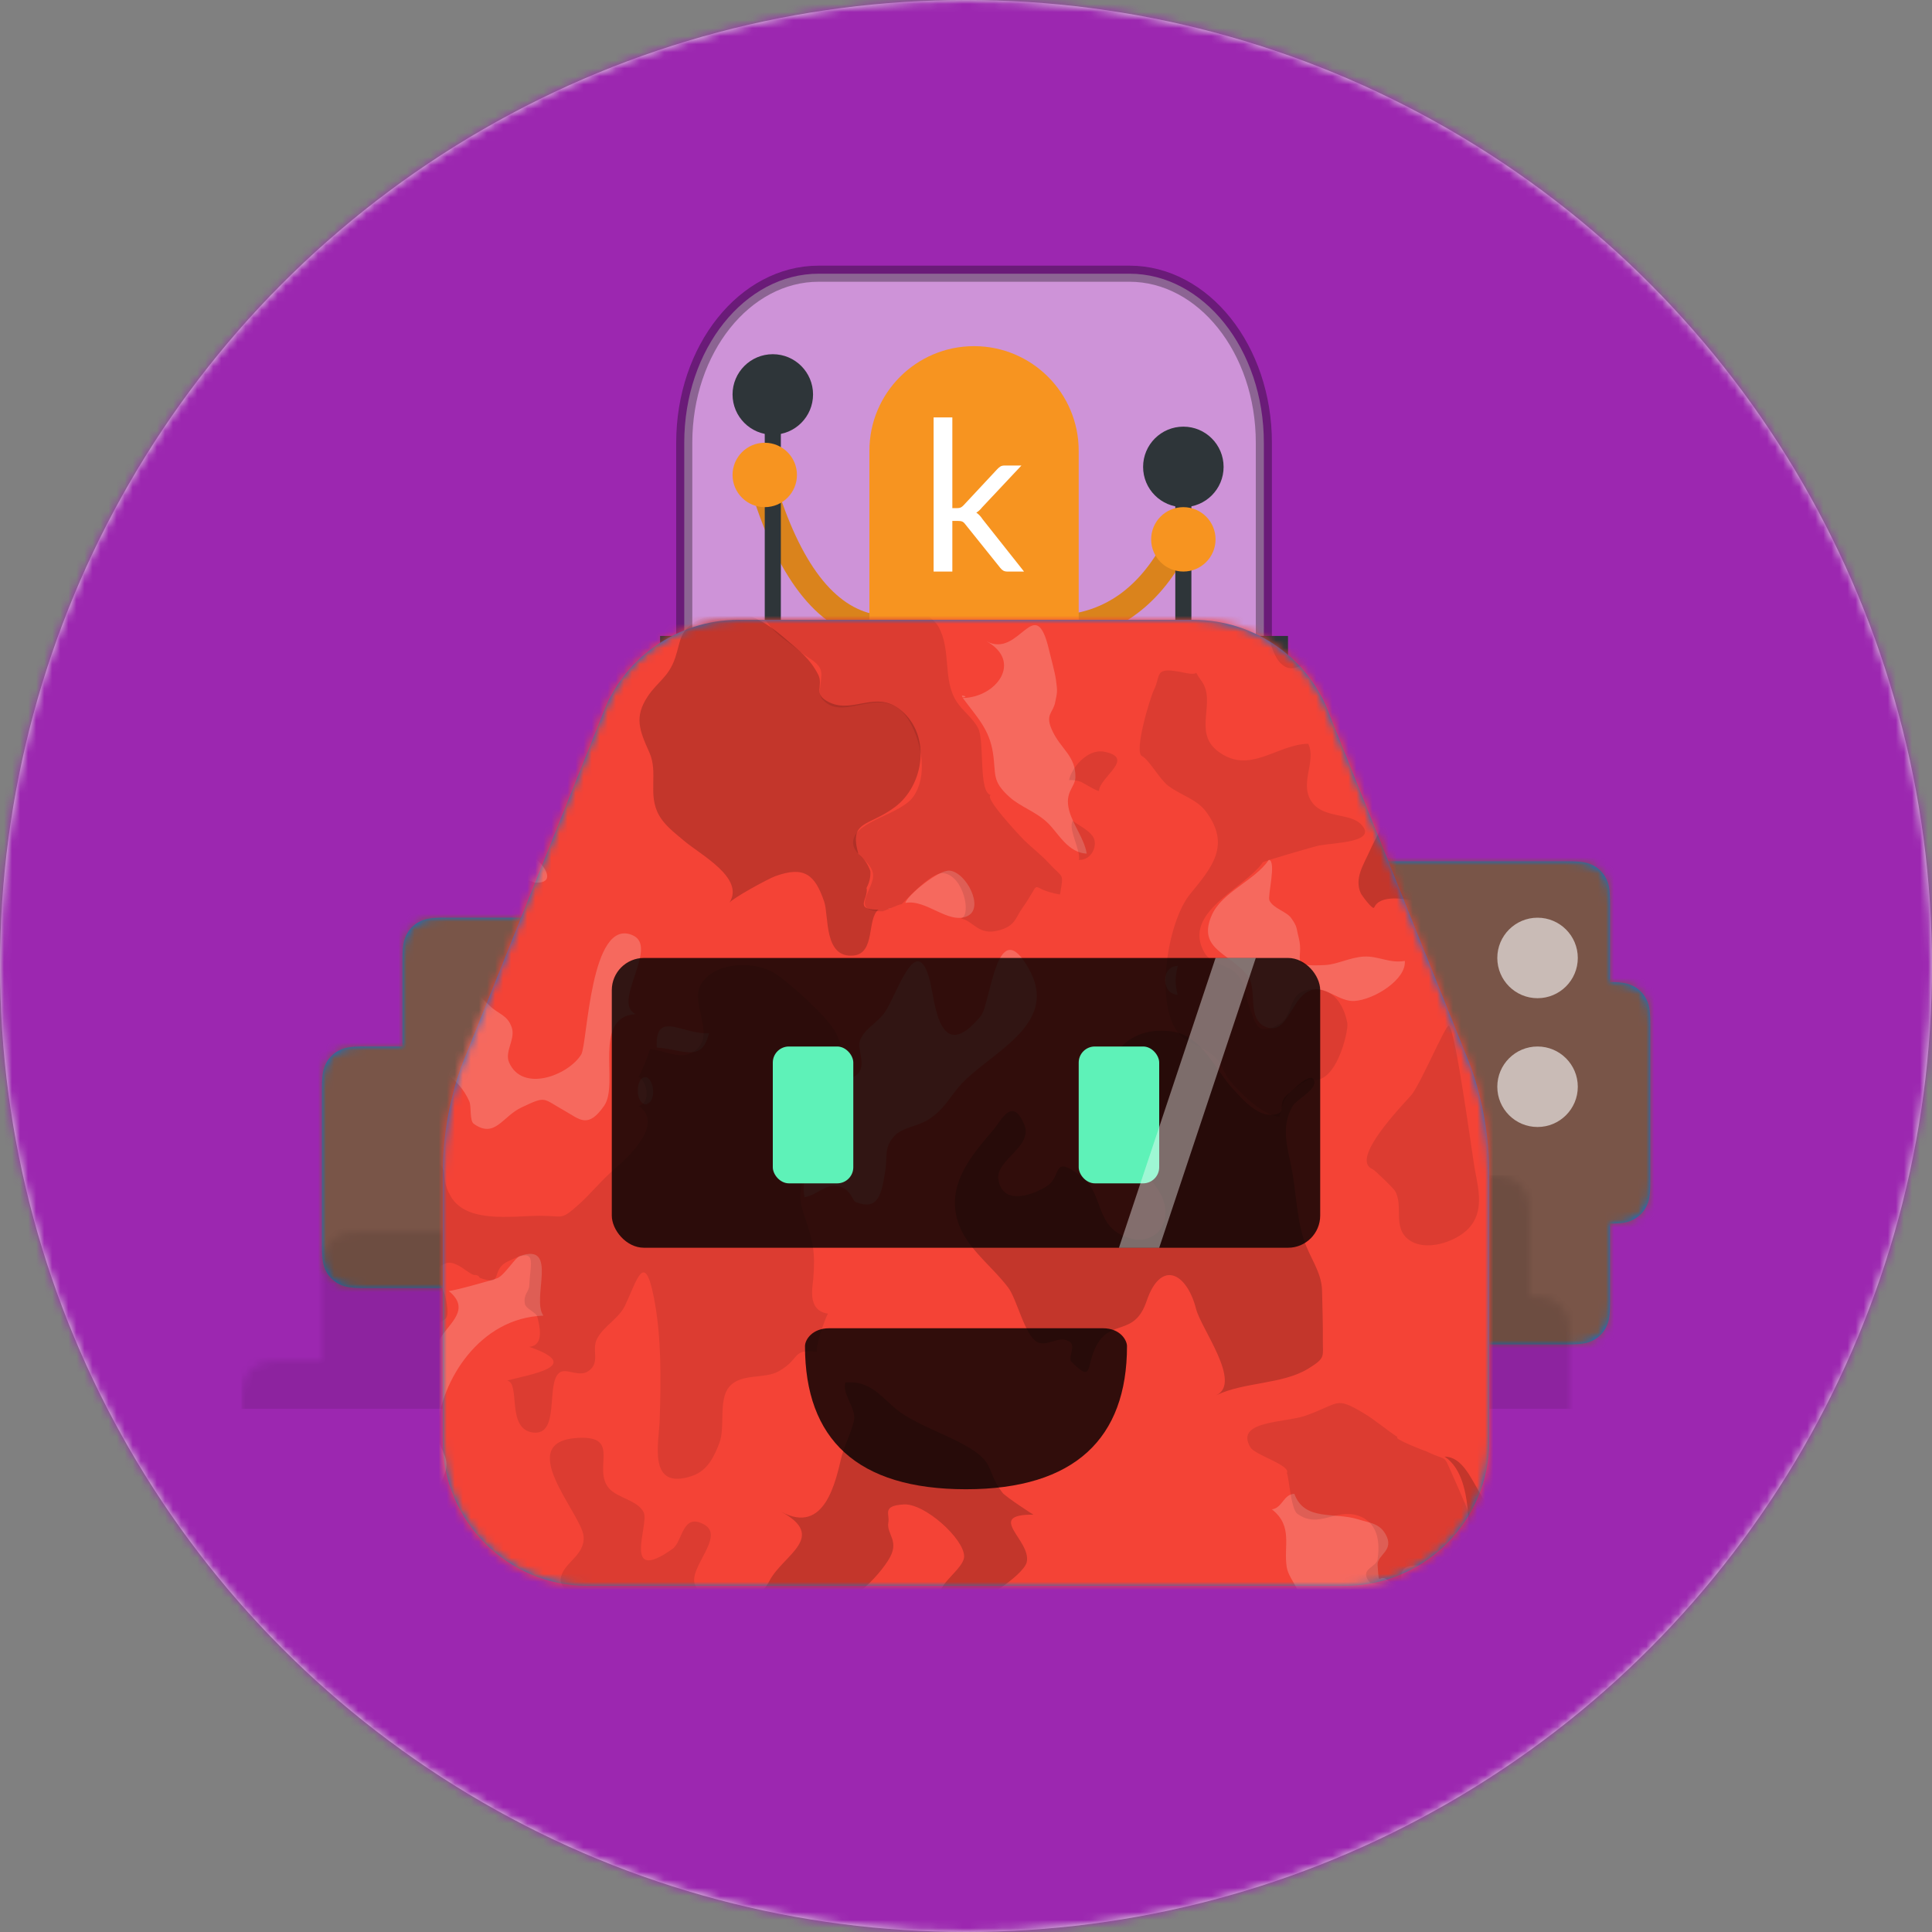 <svg width="300px" height="300px" viewBox="0 0 240 240" version="1.1" xmlns="http://www.w3.org/2000/svg" xmlns:xlink="http://www.w3.org/1999/xlink"><rect x="0" y="0" width="240" height="240" fill="#808080" stroke="none"/><title>Bottt</title><desc>Created with botttsgenerator.com</desc><g id="Bottt" stroke="none" stroke-width="1" fill="none" fill-rule="evenodd"><g id="Circle"><defs><circle id="Circle-path-1" cx="120" cy="120" r="120"></circle><path d="M12,160 C12,226.274 65.726,280 132,280 C198.274,280 252,226.274 252,160 L264,160 L264,-1.42108547e-14 L-3.19744231e-14,-1.42108547e-14 L-3.19744231e-14,160 L12,160 Z" id="Circle-path-2"></path><path d="M124,144.611 L124,163 L128,163 L128,163 C167.765,163 200,195.235 200,235 L200,244 L0,244 L0,235 C-4.86974701e-15,195.235 32.235,163 72,163 L72,163 L76,163 L76,144.611 C58.763,136.422 46.372,119.687 44.305,99.881 C38.48,99.058 34,94.052 34,88 L34,74 C34,68.054 38.325,63.118 44,62.166 L44,56 L44,56 C44,25.072 69.072,5.68137151e-15 100,0 L100,0 L100,0 C130.928,-5.68137151e-15 156,25.072 156,56 L156,62.166 C161.675,63.118 166,68.054 166,74 L166,88 C166,94.052 161.52,99.058 155.695,99.881 C153.628,119.687 141.237,136.422 124,144.611 Z" id="Circle-path-3"></path></defs><g><g id="Circle" stroke-width="1" fill-rule="evenodd"><mask id="Circle-main-1" fill="white"><use xlink:href="#Circle-path-1"></use></mask><use id="Circle-Background" fill="#E6E6E6" xlink:href="#Circle-path-1"></use><g id="Purple" mask="url(#Circle-main-1)" fill="#9C27B0"><rect id="🖍Color" x="0" y="0" width="240" height="240"></rect></g></g><mask id="Circle-main-2" fill="white"><use xlink:href="#Circle-path-1"></use></mask><g id="Bottt" stroke-width="1" fill-rule="evenodd" mask="url(#Circle-main-2)"><g id="Bottt/Head" stroke="none" stroke-width="1" fill="none" fill-rule="evenodd" transform="translate(30, 33)"><g id="Sides" width="180px" height="76px" transform="translate(0, 66)"><g id="Sides/SquareAsymmetric" stroke="none" stroke-width="1" fill="none" fill-rule="evenodd"><path d="M160,15 C161.687,15.009 162.318,15.194 162.954,15.534 C163.606,15.883 164.117,16.394 164.466,17.046 C164.814,17.698 165,18.345 165,20.128 L165,39.872 C165,41.655 164.814,42.302 164.466,42.954 C164.117,43.606 163.606,44.117 162.954,44.466 C162.318,44.806 161.687,44.991 160,45 L160,54.872 C160,56.655 159.814,57.302 159.466,57.954 C159.117,58.606 158.606,59.117 157.954,59.466 C157.302,59.814 156.655,60 154.872,60 L129.128,60 C127.345,60 126.698,59.814 126.046,59.466 C125.394,59.117 124.883,58.606 124.534,57.954 C124.186,57.302 124,56.655 124,54.872 L124,5.128 C124,3.345 124.186,2.698 124.534,2.046 C124.883,1.394 125.394,0.883 126.046,0.534 C126.698,0.186 127.345,1.2037061e-16 129.128,-2.07168062e-16 L154.872,2.07168062e-16 C156.655,-1.2037061e-16 157.302,0.186 157.954,0.534 C158.606,0.883 159.117,1.394 159.466,2.046 C159.814,2.698 160,3.345 160,5.128 L160,15 Z M10,23 L10,12.128 C10,10.345 10.186,9.698 10.534,9.046 C10.883,8.394 11.394,7.883 12.046,7.534 C12.698,7.186 13.345,7 15.128,7 L30.872,7 C32.655,7 33.302,7.186 33.954,7.534 C34.606,7.883 35.117,8.394 35.466,9.046 C35.814,9.698 36,10.345 36,12.128 L36,28.128 L36,47.872 C36,49.655 35.814,50.302 35.466,50.954 C35.117,51.606 34.606,52.117 33.954,52.466 C33.302,52.814 32.655,53 30.872,53 L5.128,53 C3.345,53 2.698,52.814 2.046,52.466 C1.394,52.117 0.883,51.606 0.534,50.954 C0.186,50.302 8.02470732e-17,49.655 -1.38112041e-16,47.872 L1.38112041e-16,28.128 C-8.02470732e-17,26.345 0.186,25.698 0.534,25.046 C0.883,24.394 1.394,23.883 2.046,23.534 C2.698,23.186 3.345,23 5.128,23 L10,23 Z" id="Sides/SquareAsymmetric-path"></path><g id="Ears" transform="translate(10, 8)"><mask id="Sides/SquareAsymmetric-mask" fill="white"><use xlink:href="#Sides/SquareAsymmetric-path"></use></mask><use fill="#0076DE" xlink:href="#Sides/SquareAsymmetric-path"></use><g id="Brown" mask="url(#Sides/SquareAsymmetric-mask)" fill="#795548"><g transform="translate(-10, -8)"><rect x="0" y="0" width="180" height="76"></rect></g></g><rect id="Shadow" fill-opacity="0.1" fill="#000000" mask="url(#Sides/SquareAsymmetric-mask)" x="-10" y="39" width="180" height="29"></rect><circle id="Beep" fill-opacity="0.6" fill="#FFFFFF" mask="url(#Sides/SquareAsymmetric-mask)" cx="151" cy="12" r="5"></circle><circle id="Beep" fill-opacity="0.6" fill="#FFFFFF" mask="url(#Sides/SquareAsymmetric-mask)" cx="151" cy="28" r="5"></circle></g></g></g><g id="Top" transform="translate(41, 0)" width="100px" height="52px"><g id="Top/K-Bot" stroke="none" stroke-width="1" fill="none" fill-rule="evenodd"><defs><path d="M4,18 C7.329,28.53 11.996,34.196 18,35" id="Top/K-Bot-path-1"></path><path d="M41,25 C44.329,31.194 48.996,34.527 55,35" id="Top/K-Bot-path-2"></path></defs><g id="Group" transform="translate(11, 0)"><path d="M3,51 L75,51 L75,22 C75,10.36 67.471,1 58.304,1 L19.696,1 C10.529,1 3,10.36 3,22 L3,51 Z" id="Case" stroke-opacity="0.32" stroke="#000000" stroke-width="2" fill-opacity="0.5" fill="#FFFFFF"></path><g id="Plankton" transform="translate(9, 10)"><g id="Arm" stroke-width="3.2"><use stroke="#F79420" xlink:href="#Top/K-Bot-path-1"></use><use stroke-opacity="0.12" stroke="#000000" xlink:href="#Top/K-Bot-path-1"></use></g><g id="Arm" transform="translate(48, 30) scale(-1, 1) translate(-48, -30) " stroke-width="3.2"><use stroke="#F79420" xlink:href="#Top/K-Bot-path-2"></use><use stroke-opacity="0.12" stroke="#000000" xlink:href="#Top/K-Bot-path-2"></use></g><path d="M30,0 L30,0 C37.18,-1.31888981e-15 43,5.82 43,13 L43,42 L17,42 L17,13 C17,5.82 22.82,1.31888981e-15 30,0 Z" id="Body" fill="#F79420"></path><rect id="Controller-Stick" fill="#2E3539" x="4" y="5" width="2" height="37"></rect><rect id="Controller-Stick" fill="#2E3539" x="55" y="11" width="2" height="31"></rect><circle id="Controller-Knob" fill="#2E3539" cx="5" cy="6" r="5"></circle><circle id="Controller-Knob" fill="#2E3539" cx="56" cy="15" r="5"></circle><circle id="hand" fill="#F79420" cx="4" cy="16" r="4"></circle><circle id="hand" fill="#F79420" cx="56" cy="24" r="4"></circle><path d="M27.303,8.851 L27.303,20.122 L27.901,20.122 C28.074,20.122 28.217,20.098 28.33,20.05 C28.443,20.003 28.568,19.905 28.707,19.758 L32.867,15.299 C32.997,15.16 33.127,15.048 33.257,14.961 C33.387,14.874 33.56,14.831 33.777,14.831 L35.883,14.831 L31.034,19.992 C30.913,20.139 30.794,20.269 30.677,20.382 C30.559,20.495 30.427,20.594 30.28,20.681 C30.436,20.785 30.577,20.904 30.703,21.038 C30.828,21.173 30.947,21.327 31.06,21.5 L36.208,28 L34.128,28 C33.937,28 33.775,27.963 33.641,27.89 C33.506,27.816 33.378,27.701 33.257,27.545 L28.928,22.15 C28.798,21.968 28.668,21.849 28.538,21.793 C28.408,21.736 28.213,21.708 27.953,21.708 L27.303,21.708 L27.303,28 L24.976,28 L24.976,8.851 L27.303,8.851 Z" id="k" fill="#FFFFFF"></path></g><rect id="Bottom" fill="#2E3539" x="0" y="46" width="78" height="6"></rect></g></g></g><g id="Face" transform="translate(25, 44)" width="130px" height="120px"><g id="Face/Square-04" stroke="none" stroke-width="1" fill="none" fill-rule="evenodd"><path d="M0,102 L0,68.852 C8.61074282e-15,64.317 0.771,59.815 2.28,55.539 L19.761,12.009 C22.301,4.813 29.104,1.42108547e-14 36.735,1.42108547e-14 L93.265,0 C100.896,0 107.699,4.813 110.239,12.009 L127.72,55.539 C129.229,59.815 130,64.317 130,68.852 L130,102 C130,111.941 121.941,120 112,120 L18,120 C8.059,120 -1.8876423e-14,111.941 0,102 Z" id="Face/Square-04-path-1"></path><mask id="Face/Square-04-mask-1" fill="white"><use xlink:href="#Face/Square-04-path-1"></use></mask><use id="Shape" fill="#0076DE" xlink:href="#Face/Square-04-path-1"></use><g id="Red" mask="url(#Face/Square-04-mask-1)" fill="#F44336"><g transform="translate(-2, -2)"><rect x="0" y="0" width="134" height="124"></rect></g></g><g id="Texture/Camo-02" mask="url(#Face/Square-04-mask-1)" stroke="none" stroke-width="1" fill="none" fill-rule="evenodd"><g id="Camo-Camo-Camo-Camilia" transform="translate(65.5, 61) rotate(180) translate(-65.5, -61) translate(-43, -5)"><path d="M118.423,91.086 C118.413,91.086 118.402,91.086 118.393,91.087 C118.394,91.086 118.394,91.086 118.395,91.086 C118.309,91.108 118.573,91.217 118.75,91.082 C118.629,91.126 118.52,91.128 118.422,91.085 C118.42,91.084 118.418,91.084 118.417,91.083 C118.407,91.083 118.4,91.084 118.395,91.086 Z M1.71,122.862 C1.705,122.863 1.701,122.863 1.696,122.862 L1.719,122.861 C1.716,122.862 1.713,122.862 1.71,122.862 C3.446,122.887 1.834,125.055 0.807,125.072 C0.807,122.032 0.141,123.141 1.709,122.862 Z M213.512,130.45 C213.705,129.527 214.293,128.432 213.781,128.247 C215.122,127.98 214.498,131.072 214.498,131.782 C213.48,131.787 213.367,131.205 213.5,130.509 C213.177,130.484 213.183,130.475 213.512,130.45 Z M9.25,30.354 C9.465,30.41 9.733,30.342 9.25,30.354 Z M206.079,84.603 C206.075,84.599 206.071,84.596 206.068,84.593 C206.071,84.599 206.074,84.603 206.079,84.603 Z M33.78,90.709 C33.679,90.687 33.578,90.664 33.478,90.637 C33.526,90.781 33.633,90.793 33.78,90.709 Z M36.609,86.359 C36.598,86.366 36.586,86.375 36.573,86.386 C36.584,86.377 36.597,86.368 36.609,86.359 Z M213.573,129.774 C213.16,129.805 213.161,129.812 213.577,129.845 C213.576,129.821 213.574,129.797 213.573,129.774 Z M213.603,128.633 C213.247,128.649 213.606,128.672 213.603,128.633 Z M213.554,130.644 C213.628,130.675 213.196,130.665 213.554,130.644 Z M214.498,0.488 C215.627,1.496 214.498,6.061 214.498,7.357 C211.333,7.511 210.064,-1.61 206.317,3.529 C204.161,6.485 207.457,11.034 205.038,14.161 C201.998,18.091 195.23,15.052 192.654,19.366 C191.61,21.115 192.645,26.555 189.905,27.427 C185.294,28.894 187.316,21.918 185.866,20.686 C180.375,16.021 179.884,25.091 179.771,27.053 C179.703,28.234 180.412,28.801 179.572,29.842 C179.002,30.549 178.011,29.585 177.279,30.287 C175.726,31.777 175.806,31.821 175.393,33.717 C175.018,35.436 175.145,36.321 174.346,37.696 C173.23,39.613 170.44,41.344 173.252,43.627 C172.659,43.634 167.494,45.063 167.149,45.248 C166.211,45.75 165.01,47.763 164.437,47.966 C159.528,49.71 163.029,42.632 161.498,40.567 C169.447,40.295 174.226,32.476 174.697,26.405 C174.827,24.733 173.566,23.492 173.541,22.171 C173.511,20.659 174.398,20.037 174.517,18.703 C174.866,14.8 172.338,14.595 170.176,11.53 C167.773,8.122 169.031,7.598 172.666,8.213 C177.314,8.998 181.56,11.143 186.302,11.624 C189.641,11.964 192.743,11.797 194.324,9.006 C195.236,7.395 195.636,2.965 192.597,2.618 C194.351,2.334 195.379,1.373 197.515,1.231 C198.479,1.616 199.49,1.86 200.547,1.963 C201.452,1.816 202.259,1.494 202.966,0.996 C204.559,0.765 213.093,-0.766 214.498,0.488 Z M23.756,69.987 C24.595,70.478 26.603,78.863 26.678,79.798 C27.013,83.957 23.235,88.443 20.46,91.724 C19.482,92.88 13.843,98.664 11.238,96.433 C9.745,95.155 11.831,94.509 12.413,93.535 C13.649,91.463 13.97,91.987 14.214,89.328 C14.481,86.434 14.717,86.71 16.191,84.375 C17.009,83.079 18.347,82.472 18.346,80.716 C18.346,79.416 14.411,72.446 13.045,71.305 C4.346,64.043 6.202,80.163 0.807,80.188 C0.807,76.947 -1.008,67.972 0.807,65.03 C0.991,64.731 3.126,63.906 3.706,63.154 C4.472,62.162 4.221,60.714 4.691,59.647 C5.389,58.064 13.175,50.671 13.175,55.151 C13.174,57.291 9.094,57.792 8.067,59.615 C6.454,62.478 8.535,64.944 11.34,66.082 C12.894,66.712 14.621,66.579 16.131,67.447 C16.917,67.9 17.691,69.27 18.452,69.609 C19.893,70.25 22.796,69.426 23.756,69.987 Z M57.87,9.571 C57.655,6.436 57.801,8.808 56.498,7.599 C55.978,7.116 51.905,5.859 52.696,4.862 C53.27,4.139 55.74,4.734 56.653,3.996 C57.289,3.482 57.481,2.077 57.908,1.758 C59.467,0.59 60.076,0.489 63.394,0.489 C61.199,1.116 66.836,5.011 67.41,3.774 C66.559,5.608 68.86,7.619 69.147,9.267 C69.602,11.884 68.305,14.394 71.004,16.506 C69.705,16.654 69.562,18.388 68.214,18.432 C66.936,14.977 63.236,16.201 60.262,15.257 C58.822,14.8 57.672,14.782 56.898,13.443 C55.688,11.351 57.96,10.889 57.87,9.571 Z M0.807,131.111 C0.807,132.478 3.999,131.861 5.277,131.861 C2.818,130.894 4.464,131.062 0.807,131.111 Z M56.241,131.861 L59.818,131.861 C58.236,131.119 56.257,129.438 56.241,131.861 Z M129.111,0.488 L127.323,0.488 C127.692,0.565 128.759,0.668 129.111,0.488 Z M129.051,55.286 C129.796,58.42 126.629,60.714 127.324,63.843 C127.701,65.541 133.509,70.823 130.233,72.004 C128.578,72.601 125.487,68.905 123.037,70.18 C120.924,71.28 122.716,73.537 122.108,74.893 C121.449,76.362 119.981,76.915 119.039,78.318 C117.524,80.578 115.108,88.567 113.475,82.118 C112.848,79.642 112.383,71.498 107.178,77.761 C105.896,79.304 105.219,91.039 101.108,83.484 C97.311,76.508 106.489,73.033 109.882,68.997 C111.31,67.299 111.75,66.169 113.722,64.89 C114.911,64.118 116.915,63.935 117.861,62.921 C119.215,61.469 118.733,60.463 119.025,58.576 C119.492,55.554 119.927,53.622 122.647,54.648 C123.192,54.854 123.198,56.236 124.79,56.621 C126.47,57.029 127.514,55.503 129.051,55.286 Z M164.477,92.67 C164.556,92.677 164.634,92.673 164.711,92.661 C164.63,92.662 164.551,92.664 164.477,92.67 Z M173.877,85.495 C173.279,87.44 174.867,91.136 173.172,92.716 C170.934,94.802 167.618,92.64 164.711,92.661 C167.352,92.26 167.653,87.265 168.635,85.545 C170.728,81.879 171.423,82.191 168.169,79.062 C167.046,77.981 165.97,77.941 165.428,76.364 C164.936,74.93 166.344,73.381 165.764,72.036 C164.117,68.22 158.395,70.419 156.799,73.007 C156.011,74.285 155.711,90.206 150.38,87.806 C147.125,86.34 153.074,79.405 150.019,78.023 C155.479,77.71 152.047,69.402 153.938,66.656 C155.969,63.707 157.016,64.985 158.844,66.005 C161.666,67.581 161.08,67.906 164.217,66.43 C166.597,65.309 167.514,62.531 170.135,64.387 C170.698,64.786 170.412,66.533 170.703,67.188 C171.402,68.754 172.331,69.686 173.701,70.803 C176.208,72.844 179.86,74.075 179.376,77.525 C178.946,80.596 174.794,82.514 173.877,85.495 Z M109.397,117.292 C105.209,117.36 101.906,121.834 106.487,124.36 C102.302,122.052 100.42,130.766 98.66,123.164 C98.434,122.188 97.973,120.57 97.834,119.613 C97.595,117.961 97.685,118.005 97.916,116.785 C98.185,115.362 99.284,115.279 98.213,113.089 C97.142,110.899 95.367,110.06 95.407,107.452 C95.426,106.185 96.795,105.632 96.186,103.327 C95.699,101.484 94.314,99.851 94.004,97.96 C96.341,98.061 97.526,100.494 98.839,101.767 C100.272,103.156 102.255,103.784 103.575,104.973 C105.856,107.025 105.233,107.764 105.654,110.476 C106.113,113.428 107.592,114.849 109.397,117.292 Z M108.847,90.191 C111.2,89.138 113.928,92.336 116.54,91.835 C116.293,92.752 112.462,95.966 111.034,95.844 C108.988,95.67 106.645,91.177 108.847,90.191 Z M162.553,94.358 C164.879,95.279 168.318,95.184 169.056,97.161 C167.355,97.199 164.204,98.383 162.652,97.446 C161.637,96.833 159.616,94.211 162.553,94.358 Z M140.932,75.637 C144.262,75.486 147.634,78.608 147.42,73.868 C144.218,73.672 141.796,71.895 140.932,75.637 Z M174.853,106.53 C176.313,106.91 180.182,107.585 179.356,109.443 C178.06,112.358 175.029,109.166 173.384,109.048 C174.59,108.852 173.974,106.82 174.853,106.53 Z M82.702,80.431 C83.067,81.72 83.017,82.735 82.684,84.013 C84.874,83.995 84.712,80.463 82.702,80.431 Z M109.51,117.611 C109.485,117.532 109.46,117.453 109.435,117.374 C108.729,117.412 109.205,117.573 109.51,117.611 Z M73.944,82.675 C76.002,85.568 80.329,85.963 78.501,90.245 C77.233,93.215 73.188,94.544 71.368,97.195 C70.403,96.99 71.564,92.705 71.305,92.144 C70.848,91.155 69.175,90.774 68.595,89.946 C67.8,88.811 68.003,88.789 67.672,87.537 C66.933,84.742 69.066,83.869 64.361,84.122 C62.888,84.201 61.264,85.077 59.598,85.169 C57.755,85.272 56.446,84.305 54.489,84.627 C54.286,82.355 58.246,79.819 60.754,79.655 C62.538,79.538 64.23,81.394 65.858,81.069 C68.613,80.52 68.885,75.369 71.68,76.4 C74.189,77.325 72.761,81.013 73.944,82.675 Z M148.789,66.806 C147.114,67.192 147.965,70.953 149.228,70.064 C150.022,69.504 149.996,66.923 148.789,66.806 Z M213.738,38.795 C215.393,37.991 214.498,42.43 214.498,42.885 C214.237,42.893 211.763,40.423 211.738,39.846 C212.517,39.799 213.078,39.115 213.738,38.795 Z M107.928,131.705 C108.057,131.755 108.047,131.809 108.1,131.861 C103.166,131.861 104.916,129.511 106.233,130.236 C106.849,130.575 107.283,131.451 107.928,131.705 Z M85.713,4.834 C85.352,4.58 86.664,5.296 86.672,5.048 C86.685,4.618 84.345,3.873 85.713,4.834 Z M205.757,49.008 C206.47,49.207 207.036,49.824 207.777,49.927 C208.275,48.784 204.286,48.598 205.757,49.008 Z" id="CAMO" fill-opacity="0.2" fill="#FFFFFF"></path><path d="M26.644,32.983 C22.703,36.546 23.182,41.969 18.647,44.967 C11.933,49.405 15.967,42.14 15.595,39.691 C15.555,39.422 13.368,40.246 13.269,39.922 C12.844,38.538 13.669,37.489 13.603,36.154 C13.513,34.303 12.825,32.591 13.012,30.734 C13.129,29.568 15.556,25.643 11.625,26.807 C11.107,26.96 9.81,30.247 9.571,30.186 C8.305,30.219 7.377,29.305 6.125,29.293 C6.29,29.434 9.974,24.966 10.155,24.333 C10.673,22.523 9.583,20.572 9.737,18.729 C9.834,17.556 11.084,15.877 10.934,14.707 C10.236,9.255 1.132,9.869 0.137,4.939 C-0.459,1.985 0.954,0.545 3.166,0.088 C3.543,0.011 8.982,-0.132 9.622,0.28 C10.039,0.549 9.82,1.918 10.406,2.386 C11.921,3.597 16.551,6.503 19.175,5.436 C21.638,4.434 20.299,3.886 20.452,1.144 C22.556,1.153 28.788,1.501 30.148,3.038 C31.125,4.143 29.481,9.34 32.01,8.141 C33.416,7.474 32.613,4.143 33.551,3.724 C35.381,2.908 37.492,5.123 38.73,5.766 C40.043,6.448 40.958,7.535 42.68,7.633 C44.188,7.719 44.93,6.436 46.483,6.412 C46.993,10.134 45.199,20.218 49.547,23.053 C45.249,23.007 45.332,12.966 39.68,16.636 C35.596,19.289 42.033,24.268 39.333,27.275 C33.571,33.694 34.292,20.755 32.326,20.013 C24.904,17.209 25.477,30.641 27.632,30.835 C27.448,31.261 26.506,32.95 26.644,32.983 Z M209.671,9.363 C210.757,8.778 215.703,10.057 216.335,10.874 C217.832,12.81 216.335,21.09 216.335,23.502 C216.335,26.598 217.735,32.115 216.335,34.868 C216.825,35.963 216.516,36.392 215.408,36.156 C214.693,36.06 214.053,36.215 213.489,36.621 C213.234,37.301 213.361,37.581 213.335,38.271 C213.214,41.397 216.751,44.172 216.134,47.837 C215.906,49.19 215.666,50.882 213.919,51.434 C211.033,52.345 211.532,50.001 209.563,49.784 C209.942,48.919 206.876,48.236 207.086,48.822 C204.727,48.915 208.527,52.784 204.093,51.379 C200.216,50.15 202.963,46.194 203.824,44.534 C207.569,37.312 197.869,35.169 199.375,27.64 C200.148,23.78 202.359,25.485 204.93,23 C207.672,20.35 204.098,19.404 205.847,16.778 C206.962,15.105 210.42,16.042 211.344,14.431 C212.777,11.934 206.965,10.818 209.671,9.363 Z M211.799,57.482 C216.192,58.631 209.998,66.931 216.335,65.223 L216.335,80.836 C214.153,80.689 205.191,79.304 207.842,84.496 C204.568,81.62 200.793,87.971 199.242,86.654 C199.524,86.893 200.659,81.741 201.039,81.388 C202.56,79.975 208.833,81.119 208.56,78.235 C208.117,73.573 197.709,79.161 196.015,78.003 C194.593,77.031 198.038,72.025 198.42,70.081 C198.661,68.852 197.999,67.466 199.186,66.433 C201.444,64.466 203.432,66.499 205.698,66.19 C209.222,65.71 209.552,65.001 209.686,62.09 C209.755,60.597 208.117,56.519 211.799,57.482 Z M216.334,124.751 C216.334,126.254 213.873,126.186 213.517,127.487 C212.713,130.432 216.334,130.05 216.334,131.826 C213.828,131.826 210.351,132.217 207.89,131.826 L205.076,131.826 C204.994,131.451 204.912,131.076 204.831,130.701 C203.79,130.198 201.384,129.075 200.4,128.372 C196.067,125.274 199.96,122.051 204.03,120.766 C201.22,121.653 205.077,124.502 206.439,124.891 C208.116,125.37 208.693,124.698 210.359,124.606 C212.443,124.492 214.217,124.781 216.334,124.751 Z M100.136,37.28 C101.703,38.08 102.662,42.609 103.756,44.051 C106.059,47.089 109.488,49.304 110.231,53.11 C111.029,57.192 108.362,60.436 105.687,63.545 C104.611,64.795 103.28,67.854 101.773,64.331 C100.591,61.566 105.351,59.923 104.978,57.488 C104.494,54.329 100.997,55.373 98.971,56.641 C96.967,57.895 98.463,60.747 94.628,57.826 C92.064,55.873 92.858,52.166 89.739,50.606 C86.198,48.834 83.617,51.334 84.346,54.42 C85.046,57.385 88.81,59.759 90.559,62.283 C93.736,66.866 92.027,76.956 83.496,75.881 C79.683,75.401 78.074,71.158 75.992,68.906 C75.004,67.838 73.041,65.439 71.122,65.506 C68.81,65.586 70.629,66.83 68.959,68.121 C68.47,68.499 66.144,71.007 65.748,69.756 C65.396,68.647 67.921,67.448 68.412,66.617 C69.871,64.148 69.141,61.726 68.607,59.137 C67.992,56.155 67.973,52.983 67.049,50.06 C66.337,47.805 64.817,46.022 64.769,43.66 C64.729,41.754 64.65,39.415 64.672,37.582 C64.698,35.466 64.268,35.351 66.459,33.998 C69.681,32.007 74.461,32.346 77.9,30.68 C74.686,32.237 79.788,38.939 80.415,41.387 C81.58,45.937 84.799,47.58 86.566,42.375 C88.089,37.889 91.012,40.232 92.82,36.809 C94.143,34.301 93.137,32.079 95.918,34.852 C96.349,35.281 95.38,36.761 96.06,37.278 C97.357,38.265 98.86,36.63 100.136,37.28 Z M148.337,110.538 C149.566,113.279 150.24,114.918 148.543,117.481 C147.314,119.337 145.946,119.863 145.129,122.272 C144.411,124.391 144.642,125.78 142.169,127.005 C137.708,129.214 134.374,127.19 131.443,124.659 C129.583,123.052 128.42,122.217 127.385,120.243 C126.615,118.775 128.154,117.792 125.949,116.74 C122.989,115.328 120.175,118.311 117.112,115.799 C113.252,112.635 114.234,106.452 117.8,103.767 C121.136,101.256 123.55,102.161 122.374,97.93 C121.642,97.326 121.143,96.602 120.877,95.759 C120.841,95.043 121.001,94.359 121.355,93.708 C121.062,92.34 123.038,91.01 119.879,90.993 C121.331,89.895 120.226,85.572 122.967,85.302 C126.69,84.936 126.024,90.243 126.611,91.977 C127.745,95.328 129.074,96.48 132.708,95.151 C133.648,94.807 138.056,92.38 138.396,91.85 C136.429,94.92 141.939,97.783 144.029,99.558 C145.18,100.536 146.425,101.455 147.141,102.741 C148.582,105.328 147.191,107.98 148.337,110.538 Z M123.982,32.259 C120.512,32.587 119.279,29.941 116.855,28.353 C114.507,26.816 111.64,25.866 109.163,24.48 C105.177,22.249 106.674,21.491 104.471,18.569 C104.113,18.095 100.636,15.815 100.622,15.844 C106.721,15.886 100.814,12.628 101.461,9.926 C101.864,8.244 108.382,3.81 110.534,4.499 C115.041,5.942 109.21,8.681 109.231,10.681 C109.255,12.844 114.118,17.262 116.717,17.114 C119.484,16.956 118.46,15.935 118.642,14.93 C118.933,13.324 117.094,12.611 118.681,10.143 C120.526,7.271 124.511,3.71 128.185,3.623 C129.142,3.601 133.171,4.534 133.74,5.227 C134.94,6.688 134.454,5.656 133.388,7.671 C131.722,10.817 126.167,13.069 131.953,16.208 C126.489,13.243 125.176,20.096 124.444,23.1 C124.148,24.315 122.924,26.792 122.879,27.838 C122.818,29.267 124.392,30.894 123.982,32.259 Z M181.795,121.241 C183.467,116.684 192.668,122.504 194.835,123.758 C192.385,123.891 190.107,125.368 187.641,125.093 C186.255,124.939 181.178,122.922 181.795,121.241 Z M58.297,91.265 C58.457,90.898 59.853,92.803 59.947,93.006 C60.816,94.898 59.561,96.659 58.81,98.375 C58.094,100.01 57.001,101.435 56.914,103.238 C56.827,105.047 58.474,106.865 58.216,108.527 C57.787,111.282 56.158,110.519 54.114,111.921 C51.903,113.439 52.386,113.887 51.653,115.997 C50.921,118.106 50.86,122.067 49.636,123.961 C48.263,126.085 47.659,124.929 45.33,125.36 C43.898,125.624 41.578,127.223 40.119,126.922 C39.282,126.749 37.875,123.846 36.171,123.155 C34.57,122.506 32.267,123.402 30.922,122.808 C28.826,121.882 29.485,120.561 28.132,118.933 C27.013,117.586 25.594,117.225 24.762,115.479 C23.895,113.659 25.661,112.229 22.646,111.308 C24.238,109.686 31.424,102.227 34.155,102.596 C36.536,102.918 35.971,105.154 35.98,106.854 C35.993,109.659 35.177,112.548 37.019,115.119 C38.979,117.855 41.47,118.538 43.252,115.538 C44.126,114.066 43.45,112.298 44.722,110.854 C45.748,109.692 47.038,109.64 48.243,108.848 C51.635,106.62 54.682,103.198 53.354,99.082 C51.728,94.042 48.023,97.503 44.586,94.823 C42.906,93.512 43.951,92.191 41.48,91.152 C39.361,90.261 36.537,91.102 34.282,90.62 C35.193,90.1 37.632,85.918 37.131,86.264 C42.075,82.121 43.952,88.023 46.759,89.715 C48.851,90.975 57.093,94.035 58.297,91.265 Z" id="CAMO" fill-opacity="0.2" fill="#000000"></path><path d="M214.75,90.435 C217.913,89.587 214.114,94.97 213.799,95.664 C212.908,97.623 212.431,98.945 212.236,101.161 C211.901,104.96 212.648,110.614 207.716,112.891 C204.375,114.434 207.533,112.546 206.085,110.468 C204.971,108.869 203.622,109.918 202.253,109.132 C200.09,107.89 200.935,107.667 199.617,106.103 C192.481,97.635 195.965,113.995 194.926,116.29 C194.254,117.773 192.964,119.513 190.784,119.469 C187,119.391 187.762,116.374 186.623,114.452 C185.375,112.345 183.615,112.082 181.82,110.526 C181.312,110.085 181.575,108.63 180.859,108.023 C180.434,107.663 176.335,106.327 175.753,106.177 C175.828,106.159 176.119,104.267 176.42,103.842 C177.939,101.698 181.166,101.977 183.622,101.092 C185.885,100.276 187.263,99.558 188.244,97.688 C190.05,94.25 186.168,82.324 195.539,85.593 C194.545,85.792 199.433,86.971 199.323,86.901 C201.257,86.008 204.072,81.725 207.023,84.34 C209.024,83.69 210.305,91.626 214.75,90.435 Z M133.644,126.632 C133.781,126.828 133.891,127.025 134.287,127.219 C134.104,127.261 133.483,129.163 132.893,129.657 C130.424,131.721 121.453,132.01 118.309,131.403 C114.707,130.708 117.009,131.156 115.187,129.137 C114.906,128.824 114.422,128.495 114.21,128.131 C113.798,127.425 112.86,126.936 112.442,126.196 C110.777,123.248 111.941,119.587 110.169,116.845 C109.42,115.686 108.115,114.769 107.493,113.543 C106.654,111.889 107.489,105.537 105.909,105.237 C106.872,105 102.237,100.084 101.735,99.592 C100.773,98.647 99.634,97.792 98.733,96.803 C96.912,94.804 96.84,95.706 97.325,92.881 C101.599,93.612 99.225,95.167 102.024,91.16 C102.887,89.924 102.889,89.045 104.727,88.481 C107.495,87.631 108.025,89.638 109.656,89.905 C108.266,90.169 109.274,95.298 111.846,95.535 C113.439,95.682 116.93,91.664 116.999,91.679 C117.404,91.654 119.072,90.827 119.175,90.87 C119.223,90.845 119.31,90.821 119.245,90.796 C123.798,90.686 120.191,93.655 120.565,95.532 C120.887,97.15 123.159,97.894 123.027,99.46 C122.809,102.06 117.038,102.775 115.482,105.12 C113.834,107.604 114.453,111.275 115.715,113.823 C118.804,120.059 124.004,113.862 126.844,117.134 C127.642,118.054 126.577,119.917 127.131,120.976 C127.613,121.898 128.742,122.325 129.53,122.997 C131.019,124.266 132.551,125.062 133.644,126.632 Z M42.786,2.64 C40.298,1.628 44.896,0.078 46.681,0.572 C49.164,1.259 49.759,2.434 50.14,4.752 C50.439,6.572 48.526,9.343 52.594,9.54 C54.981,9.656 55.118,8.744 54.833,6.918 C54.826,6.872 58.755,7.336 58.778,7.363 C60.316,9.116 58.015,9.24 57.866,10.301 C57.643,11.896 57.527,14.862 60.383,15.752 C63.107,16.6 65.268,14.043 67.861,15.97 C68.666,16.568 68.925,20.935 69.153,20.986 C68.524,21.947 73.086,23.237 73.662,24.192 C75.681,27.545 69.35,27.239 66.806,28.145 C62.519,29.671 63.178,30.568 59.624,28.468 C58.268,27.667 56.715,26.34 55.377,25.47 C56.107,25.322 51.568,23.584 51.943,23.769 C49.052,22.347 49.807,23.573 48.539,20.712 C47.814,19.076 46.548,16.301 45.968,14.451 C44.672,10.311 48.981,5.16 42.786,2.64 Z M135.607,3.754 C135.09,3.567 135.058,1.545 135.273,1.142 C135.817,0.124 138.087,0.572 139.573,0.572 L152.332,0.572 C150.548,1.301 152.475,2.044 153.394,2.252 C154.139,2.033 159.501,6.106 159.352,7.811 C159.174,9.856 156.311,10.678 156.503,13.141 C156.725,15.985 165.611,25.219 156.817,25.394 C151.938,25.491 155.39,21.505 153.353,19.126 C152.281,17.874 149.726,17.648 149.025,16.092 C148.355,14.604 151.812,7.101 145.482,11.573 C144.141,12.521 144.298,16.099 141.563,14.639 C138.822,13.176 143.57,9.217 142.654,7.112 C141.613,4.716 137.778,4.54 135.607,3.754 Z M2.26,11.599 C0.842,10.921 1.466,9.49 1.466,7.884 C3.94,7.894 8.876,10.721 10.43,12.708 C12.556,15.427 11.065,16.323 10.086,18.921 C8.505,23.114 10.48,27.468 3.802,26.872 C3.82,25.587 5.563,25.516 5.191,23.592 C4.863,21.893 2.453,22.036 3.062,19.608 C3.344,18.484 5.162,17.882 5.444,16.671 C5.964,14.441 4.343,12.595 2.26,11.599 Z M163.381,124.564 C165.419,124.795 162.071,126.753 161.811,126.897 C158.747,128.594 158.012,126.505 155.727,126.88 C151.035,127.649 154.594,128.832 152.583,130.777 C150.447,132.843 138.968,131.403 135.32,131.403 C136.14,125.948 149.548,127.207 153.74,125.437 C155.291,124.782 156.435,123.495 158.261,123.302 C160.593,123.054 161.35,124.333 163.381,124.564 Z M8.688,98.415 C7.725,97.563 6.264,94.936 5.701,94.527 C3.953,93.255 4.018,93.891 1.466,93.899 C1.466,90.188 3.164,89.498 4.153,86.041 C4.393,85.203 4.393,79.74 7.426,82.122 C9.189,83.507 6.098,92.972 12.019,93.661 C11.5,94.645 10.528,98.292 8.688,98.415 Z M71.668,127.916 C71.667,131.342 65.903,133.872 64.117,130.186 C63.524,128.962 64.471,123.974 65.64,122.73 C70.387,117.678 71.668,124.916 71.668,127.916 Z M215.039,7.622 C215.791,8.17 215.454,10.141 215.454,11.108 C213.45,11.211 210.94,8.47 208.83,9.605 C205.836,11.216 210.378,11.747 210.861,12.869 C213.154,18.204 207.167,13.59 206.875,13.571 C208.188,11.793 204.339,1.29 209.839,1.987 C212.043,2.266 213.426,6.447 215.039,7.622 Z M214.892,48.947 C215.075,48.835 215.693,65.37 215.038,65.164 C210.732,67.796 213.015,58.902 212.549,58.261 C211.459,56.763 207.597,57.522 207.531,55.155 C207.514,54.574 209.548,52.966 210.062,52.615 C210.446,52.353 210.09,51.701 210.527,51.403 C210.84,51.189 212.179,51.951 212.658,51.581 C213.457,50.962 214.285,49.317 214.892,48.947 Z M30.318,8.734 C29.791,8.593 32.481,3.818 31.27,3.533 C31.778,3.444 31.608,2.524 31.767,2.133 C32.661,-0.064 32.686,0.572 35.937,0.572 C35.822,0.622 36.682,1.677 36.613,1.513 C31.807,1.589 35.613,10.15 30.318,8.734 Z M105.857,2.375 C105.467,-0.555 108.351,0.177 109.876,1.736 C110.165,2.032 111.896,5.216 110.727,4.781 C108.895,6.124 106.055,3.863 105.857,2.375 Z M47.569,130.541 C47.707,130.834 47.859,131.121 48.024,131.403 C46.527,131.403 39.778,131.651 43.146,129.028 C44.115,128.274 46.205,128.167 47.494,128.185 C47.398,128.97 47.423,129.755 47.569,130.541 Z M34.908,130.807 C35.178,131.115 35.521,131.314 35.937,131.403 C33.965,131.403 30.675,132.201 31.475,129.398 C31.598,128.968 34.896,130.799 34.908,130.807 Z M176.853,60.853 C172.228,58.751 174.81,58.432 172.982,55.346 C170.998,51.996 165.369,52.956 161.986,52.971 C158.938,52.983 159.404,52.348 157.177,54.309 C155.712,55.6 154.304,57.371 152.669,58.773 C150.813,60.363 146.51,64.392 149.654,66.617 C148.117,66.968 148.594,69.64 149.67,70.233 C149.541,70.284 148.214,73.475 148.282,73.649 C146.036,73.512 144.13,71.984 142.319,73.787 C140.34,75.758 143.192,79.366 141.982,81.614 C140.43,84.5 135.348,84.776 132.682,83.048 C130.856,81.864 126.683,78.041 125.521,76.276 C123.537,73.264 124.323,70.567 128.475,70.676 C130.979,70.742 131.738,73.373 132.051,70.309 C132.164,69.199 130.529,67.658 129.954,66.778 C127.951,63.712 127.063,62.691 128.478,59.205 C129.582,56.485 130.02,55.752 129.051,52.899 C128.004,49.815 127.714,48.515 127.962,45.256 C128.054,44.05 128.762,41.204 126.146,40.817 C126.498,40.289 127.812,36.438 127.493,36.075 C130.692,36.46 129.499,35.233 132.255,33.659 C134.033,32.643 136.962,33.466 138.429,31.704 C139.781,30.079 138.881,26.7 139.636,24.751 C140.225,23.232 141.011,21.346 143.002,20.664 C148.622,18.74 147.138,24.864 147.052,27.589 C146.894,32.629 146.817,37.988 147.78,42.853 C148.943,48.74 149.879,44.924 151.348,41.837 C152.154,40.142 153.973,39.323 154.823,37.71 C155.559,36.314 154.383,34.79 155.864,33.707 C157.043,32.845 158.623,34.089 159.465,33.507 C161.261,32.266 159.343,25.63 162.777,26.046 C166.155,26.456 164.299,32.171 165.998,32.505 C163.23,33.264 156.266,34.28 163.263,36.691 C161.27,36.885 162.037,39.481 162.242,40.389 C162.38,41 163.69,41.396 163.798,42.031 C164.01,43.279 163.279,43.445 163.244,44.384 C163.141,47.242 162.1,49.22 165.993,47.259 C168.135,46.181 166.334,44.138 169.416,45.271 C169.484,45.461 169.645,45.575 169.898,45.613 C170.573,45.412 172.306,47.627 173.687,47.04 C175.961,46.074 173.943,44.182 173.671,42.926 C172.719,38.519 174.448,41.163 176.514,37.691 C178.163,34.919 173.511,32.161 177.551,30.328 C183.414,27.669 184.329,33.849 183.592,36.79 C182.748,40.158 182.05,42.589 183.621,45.998 C185.186,49.392 188.259,50.698 190.99,53.382 C194.429,56.759 194.707,60.785 190.782,64.023 C187.64,66.615 183.417,67.383 180.135,64.667 C178.818,63.577 178.723,61.703 176.853,60.853 Z M87.135,110.07 C88.181,110.574 86.129,117.346 85.664,118.276 C84.691,120.219 85.791,121.272 81.769,120.411 C79.542,119.934 81.061,121.218 79.748,119.415 C77.844,116.802 80.847,113.089 77.74,110.701 C73.792,107.667 70.436,111.531 66.487,111.608 C65.405,109.362 67.771,106.512 65.91,104.206 C64.41,102.347 61.256,103.022 59.9,101.572 C57.855,99.387 63.021,99.335 65.095,98.976 C65.682,98.874 72.303,96.928 72.126,96.88 C74.375,93.621 82.337,90.646 79.34,85.594 C78.552,84.265 76.419,84.14 75.406,83.065 C74.105,81.685 74.533,80.794 73.879,79.12 C73.016,76.909 72.953,75.182 70.103,76.764 C68.093,77.879 69.318,81.216 65.518,81.12 C62.988,81.056 61.943,78.638 61.623,76.872 C61.464,75.994 63.048,68.839 66.339,69.956 C68.791,68.612 69.624,67.755 70.061,65.299 C72.178,65.42 74.98,68.288 76.2,69.73 C76.904,70.562 77.138,71.67 77.873,72.475 C79.122,73.844 81.432,74.403 82.483,75.542 C85.622,78.944 84.046,89.422 81.144,92.955 C78.424,96.266 76.092,99.015 79.177,103.167 C80.346,104.74 82.258,105.177 83.868,106.375 C84.899,107.142 86.289,109.663 87.135,110.07 Z M172.925,93.428 C173.475,93.48 174.028,93.496 174.582,93.476 C173.943,93.965 169.797,99.085 169.901,99.146 C169.628,98.986 170.415,96.454 170.091,96.065 C169.002,94.753 165.045,94.688 163.437,94.055 C163.632,93.95 163.62,93.784 163.401,93.558 C166.825,92.693 168.391,92.811 172.925,93.428 Z M94.666,106.852 C95.149,107.036 95.66,107.117 96.197,107.094 C95.95,108.477 93.978,111.041 91.829,110.618 C87.884,109.841 92.358,107.514 92.477,105.774 C92.492,105.558 94.545,106.803 94.666,106.852 Z M58.5,58.768 C61.407,59.969 54.664,66.82 53.688,67.959 C52.565,69.268 49.504,76.531 49.049,76.573 C48.254,76.646 46.1,60.385 45.79,58.724 C45.334,56.293 44.62,53.501 46.534,51.429 C48.094,49.741 51.991,48.382 54.093,50.072 C56.018,51.621 54.614,54.249 55.727,56.092 C55.908,56.391 58.218,58.652 58.5,58.768 Z M14.347,110.667 C14.975,113.363 9.546,116 8.401,113.692 C8.184,113.255 11.287,108.252 11.407,107.351 C12.573,107.383 14.131,109.744 14.347,110.667 Z M93.256,100.115 C92.54,99.09 93.344,97.12 94.982,97.175 C94.696,98.344 96.381,101.06 95.738,102.034 C94.944,101.439 93.808,100.904 93.256,100.115 Z M38.769,56.635 C42.536,58.244 36.387,68.057 31.523,66.703 C29.555,66.155 29.294,64.453 28.061,63.404 C26.202,61.823 21.911,60.886 22.21,58.836 C22.807,54.734 30.731,57.335 27.751,52.005 C27.124,50.884 25.073,49.129 24.115,48.188 C22.284,46.388 20.849,44.301 18.555,46.748 C17.514,47.858 19.131,50.409 18.547,51.071 C18.177,51.491 16.863,51.057 16.247,51.428 C16.248,51.428 12.796,53.215 12.679,53.174 C7.852,55.547 7.219,56.682 5.66,60.596 C5.111,61.975 3.46,64.802 1.466,64.848 C1.466,61.797 -0.063,49.192 2.419,48.176 C4.306,47.404 6.492,50.128 8.393,49.747 C12.221,48.978 6.934,47.194 5.611,46.752 C4.641,46.427 2.428,46.454 1.676,45.827 C1.368,45.572 0.914,38.409 1.466,37.919 C4.034,35.643 5.56,39.437 8.533,38.835 C11.689,38.197 12.319,32.417 10.289,30.804 C10.961,30.551 14.157,21.781 13.884,29.614 C13.787,32.412 12.915,34.746 13.483,37.409 C13.591,37.917 12.854,38.709 13.03,39.315 C13.224,39.979 14.242,39.88 14.292,40.005 C14.339,40.122 15.823,39.474 15.91,39.769 C16.519,41.836 11.943,44.367 14.698,46.346 C16.927,47.947 21.884,42.153 23.419,40.903 C25.064,39.564 28.375,33.07 27.01,32.887 C28.565,29.659 32.003,27.639 32.681,32.467 C33.307,36.926 30.332,39.669 32.406,44.304 C33.205,46.09 34.693,47.717 35.727,49.417 C36.359,50.456 38.272,56.423 38.769,56.635 Z M64.121,1.999 C64.544,3.599 68.305,4.302 69.786,3.504 C74.532,0.947 63.039,-2.086 64.121,1.999 Z M115.688,1.475 C115.663,1.174 115.641,0.873 115.623,0.572 L123.233,0.572 C121.995,1.281 116.006,4.914 115.688,1.475 Z M53.72,4.303 C53.955,3.781 55.749,1.275 56.274,1.11 C53.551,1.172 54.057,3.554 53.72,4.303 Z" id="CAMO" fill-opacity="0.1" fill="#000000"></path></g></g></g></g><g id="Mouth" transform="translate(52, 124)" width="76px" height="32px"><g id="Mouth/Smile02" stroke="none" stroke-width="1" fill="none" fill-rule="evenodd"><path d="M18,10.222 C18,21.785 24.474,28 38,28 C51.518,28 58,21.661 58,10.222 C58,9.496 57.174,8 55,8 C39.271,8 29.192,8 21,8 C18.949,8 18,9.385 18,10.222 Z" id="Mouth/Smile02-path"></path><mask id="Mouth/Smile02-mask" fill="white"><use xlink:href="#Mouth/Smile02-path"></use></mask><use id="Mouth" fill-opacity="0.8" fill="#000000" xlink:href="#Mouth/Smile02-path"></use><rect id="Teeth" fill="#FFFFFF" mask="url(#Mouth/Smile02-mask)" x="30" y="2" width="16" height="14" rx="2"></rect></g></g><g id="Eyes" transform="translate(38, 76)" width="104px" height="48px"><g id="Eyes/Frame-2" stroke="none" stroke-width="1" fill="none" fill-rule="evenodd"><rect id="Container" fill-opacity="0.8" fill="#000000" x="8" y="10" width="88" height="36" rx="4"></rect><rect id="Eye" fill="#5EF2B8" x="28" y="21" width="10" height="17" rx="2"></rect><rect id="Eye" fill="#5EF2B8" x="66" y="21" width="10" height="17" rx="2"></rect><polygon id="Reflection" fill-opacity="0.4" fill="#FFFFFF" points="83 10 88 10 76 46 71 46"></polygon></g></g></g></g></g></g></g></svg>